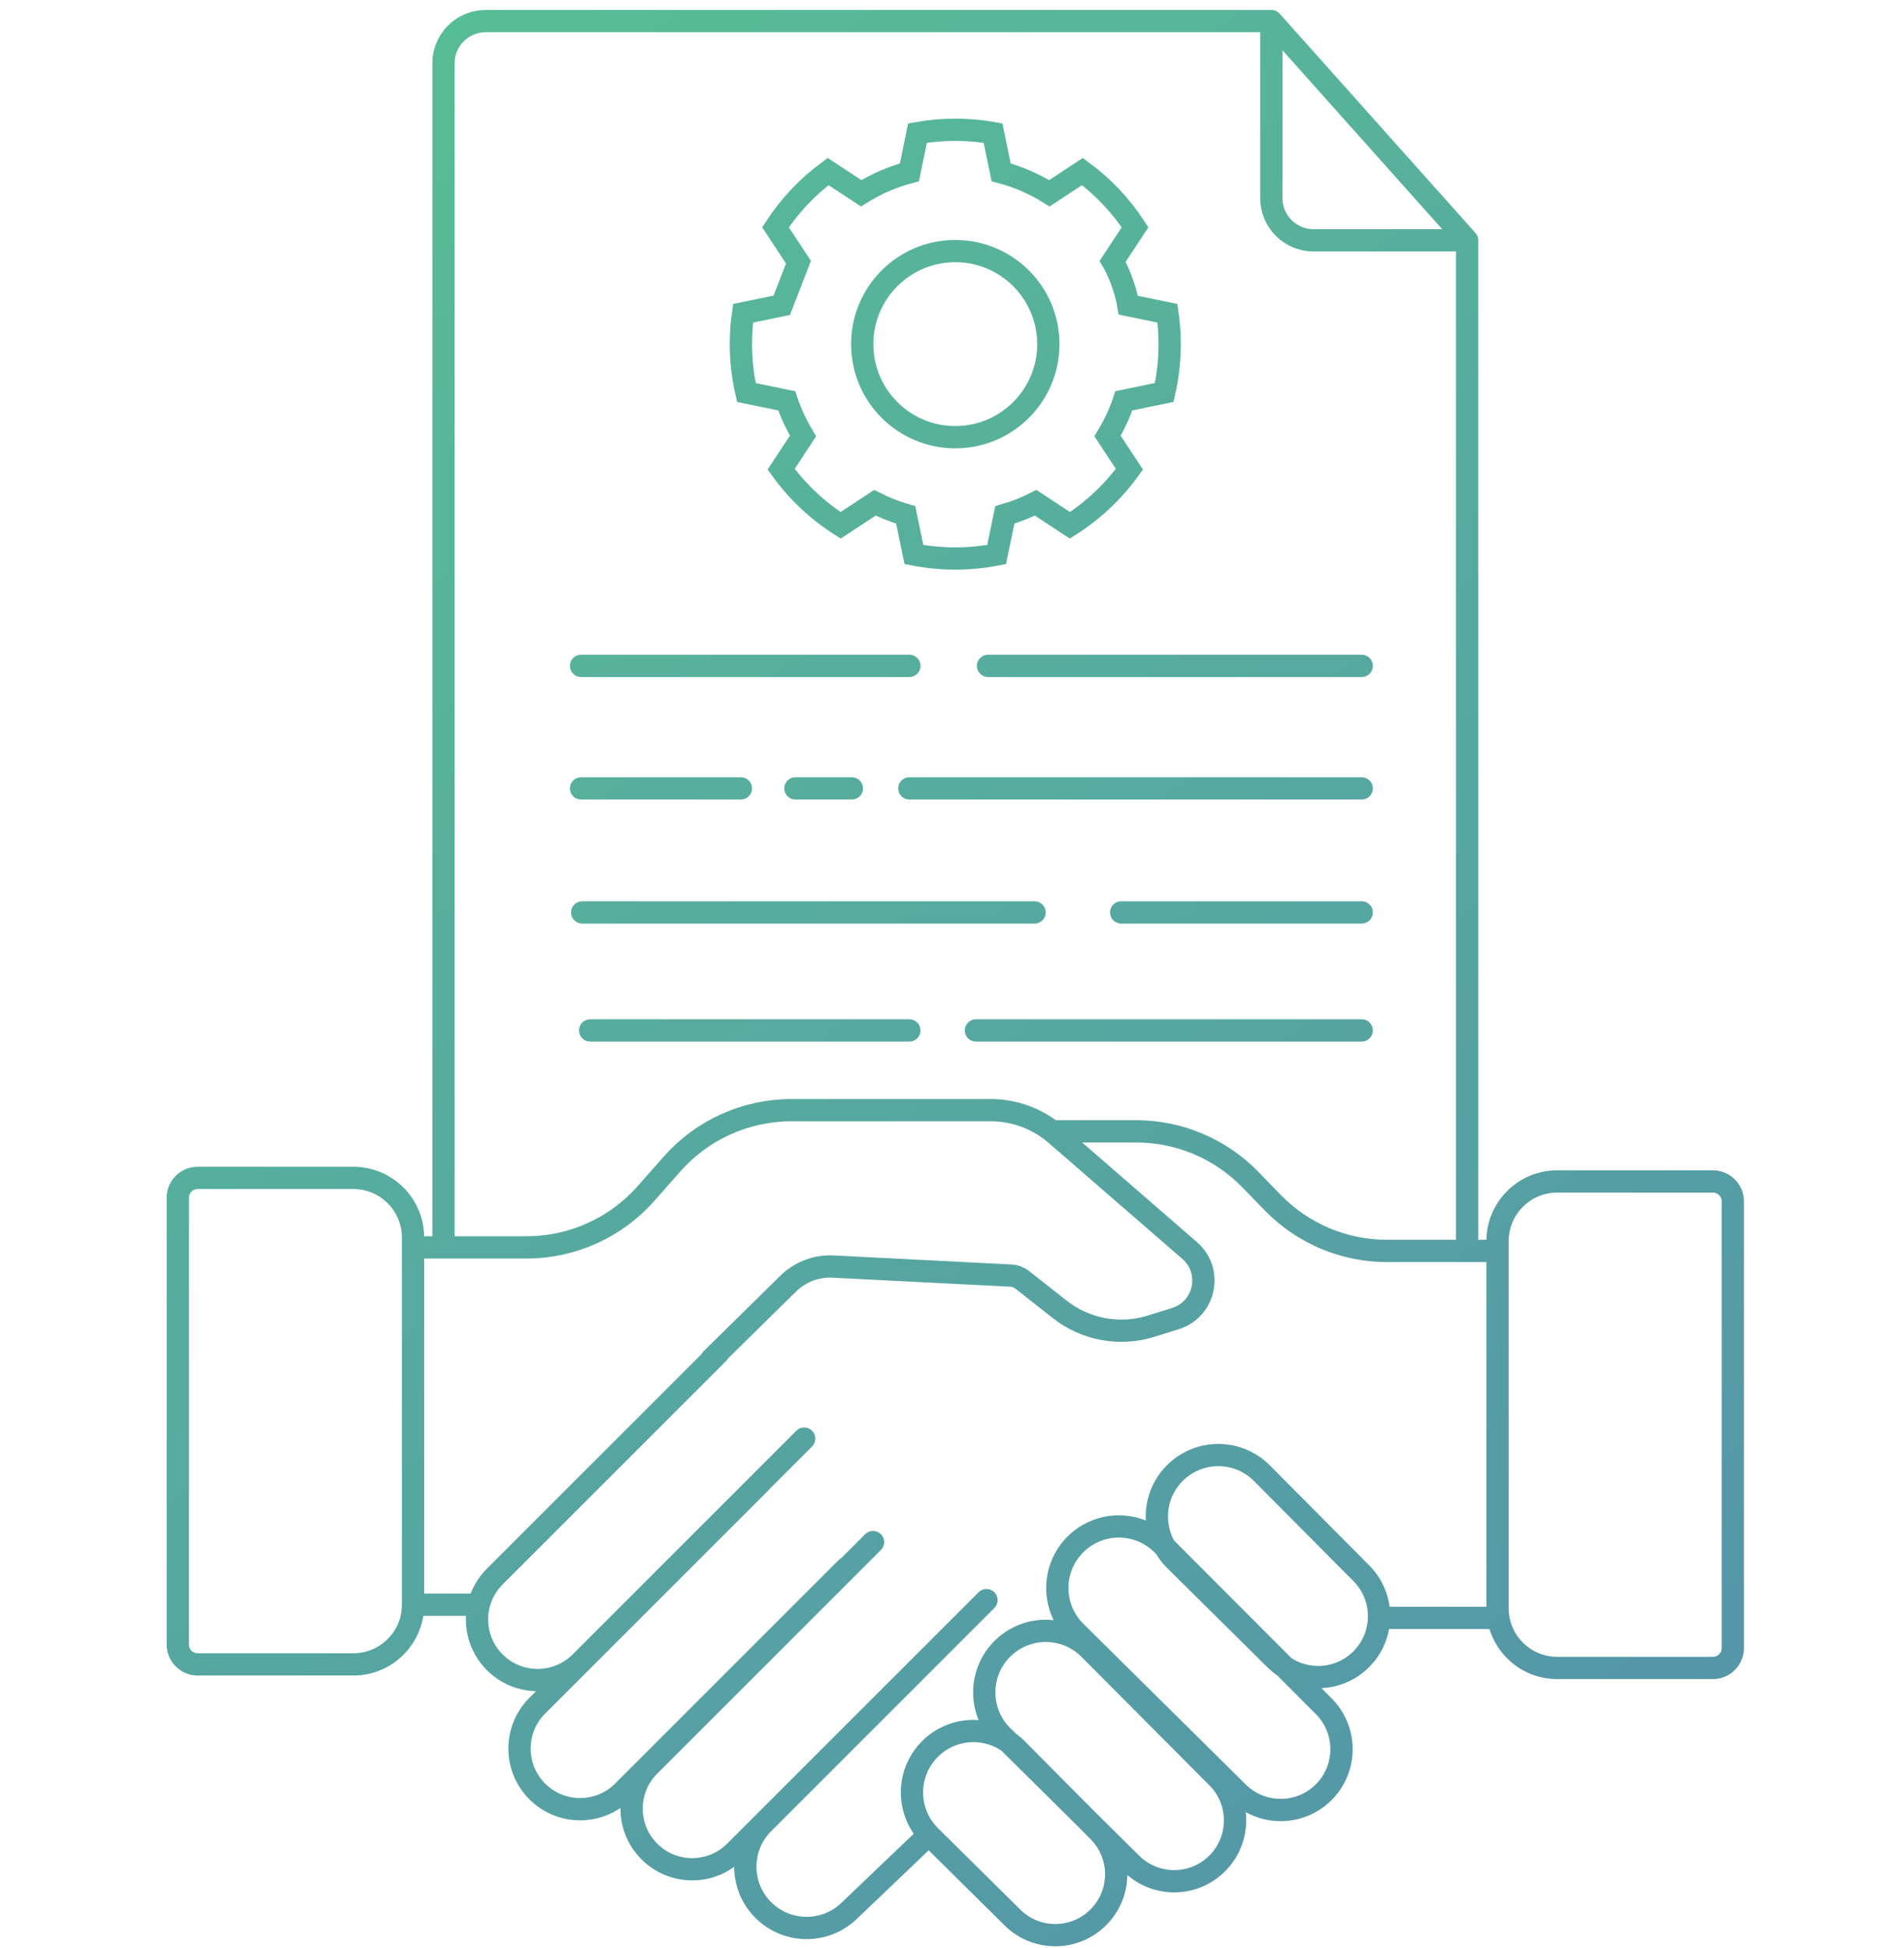<svg width="171" height="175" viewBox="0 0 171 175" fill="none" xmlns="http://www.w3.org/2000/svg">
<path d="M37.096 144.132V111.16C37.096 108.198 34.694 105.797 31.732 105.797H17.755C16.767 105.797 15.967 106.597 15.967 107.585V147.707C15.967 148.695 16.767 149.495 17.755 149.495H31.732C34.694 149.495 37.096 147.094 37.096 144.132ZM37.096 144.132H43.003M37.576 112.04H47.292C51.394 112.04 55.297 110.279 58.012 107.205L60.357 104.549C63.072 101.475 66.976 99.715 71.077 99.715H88.981C91.133 99.715 93.213 100.491 94.839 101.902L106.845 112.32C108.959 114.155 108.24 117.598 105.568 118.433L103.376 119.118C100.563 119.997 97.497 119.433 95.181 117.61L91.805 114.952C91.514 114.723 91.159 114.59 90.79 114.572L74.824 113.76C73.324 113.683 71.861 114.24 70.79 115.293L63.888 122.083M134.014 112.358H124.565C120.7 112.358 116.999 110.793 114.306 108.02L112.299 105.954C109.606 103.181 105.905 101.616 102.04 101.616H94.816M134.124 145.318H124.124M76.042 140.816L55.953 160.906C53.826 163.032 50.379 163.032 48.252 160.906C46.126 158.779 46.126 155.332 48.252 153.205L68.342 133.116M86.109 146.21L66.019 166.299C63.893 168.426 60.446 168.426 58.319 166.299C56.193 164.173 56.193 160.725 58.319 158.599L78.408 138.51M83.078 165.121L76.249 171.644C74.085 173.711 70.666 173.672 68.551 171.556C66.4 169.405 66.4 165.918 68.551 163.767L88.596 143.722M72.224 129.216L52.135 149.306C50.009 151.432 46.561 151.432 44.435 149.306C43.032 147.903 42.555 145.926 43.003 144.132M64.524 121.516L44.435 141.605C43.711 142.329 43.234 143.206 43.003 144.132M39.83 110.987V5.684C39.83 3.59 41.528 1.893 43.622 1.893H114.179M114.179 1.893V17.794C114.179 19.889 115.876 21.586 117.971 21.586H131.76M114.179 1.893L131.76 21.586M131.76 21.586V112.2M52.185 59.807H81.67M52.185 70.813H66.54M71.438 70.813H76.506M81.67 70.813H122.297M52.288 81.954H92.915M100.694 81.954H122.297M87.65 92.552H122.297M53.002 92.552H81.67M88.736 59.807H122.297M71.711 23.551L69.649 20.416C70.912 18.477 72.515 16.779 74.373 15.408L77.342 17.36C78.669 16.531 80.125 15.892 81.675 15.479L82.403 11.954C83.504 11.758 84.637 11.656 85.795 11.656C86.952 11.656 88.085 11.758 89.185 11.953L89.913 15.478C91.463 15.89 92.92 16.53 94.247 17.36L97.215 15.407C99.074 16.778 100.677 18.476 101.94 20.415L99.928 23.472C100.275 24.058 101.042 25.667 101.333 27.412L104.851 28.139C104.981 29.044 105.049 29.969 105.049 30.91C105.049 32.403 104.879 33.857 104.557 35.252L100.934 36C100.56 37.113 100.067 38.172 99.469 39.16L101.433 42.145C99.992 44.146 98.177 45.86 96.09 47.183L93.011 45.158C92.132 45.604 91.207 45.971 90.244 46.249L89.51 49.806C88.308 50.041 87.066 50.164 85.795 50.164C84.523 50.164 83.281 50.04 82.078 49.805L81.344 46.249C80.382 45.97 79.456 45.603 78.578 45.157L75.499 47.182C73.412 45.859 71.596 44.145 70.156 42.144L72.12 39.158C71.523 38.17 71.03 37.113 70.656 36.001L67.033 35.253C66.711 33.857 66.541 32.403 66.541 30.91C66.541 29.969 66.608 29.043 66.739 28.138L70.21 27.422L71.711 23.551ZM94.152 30.91C94.152 35.526 90.41 39.268 85.795 39.268C81.179 39.268 77.437 35.526 77.437 30.91C77.437 26.294 81.179 22.552 85.795 22.552C90.41 22.552 94.152 26.294 94.152 30.91ZM155.623 107.903V148.026C155.623 149.013 154.823 149.814 153.835 149.814H139.857C136.895 149.814 134.494 147.412 134.494 144.45V111.479C134.494 108.517 136.895 106.116 139.857 106.116H153.835C154.823 106.116 155.623 106.916 155.623 107.903ZM104.395 138.729L118.887 153.254C121.008 155.38 121.014 158.819 118.902 160.954C116.78 163.097 113.321 163.115 111.178 160.993L96.596 146.559C94.428 144.412 94.41 140.914 96.556 138.745C98.712 136.566 102.23 136.559 104.395 138.729ZM113.334 132.321L122.266 141.312C124.382 143.441 124.385 146.879 122.273 149.012C120.149 151.158 116.687 151.175 114.541 149.051L105.534 140.135C103.368 137.991 103.35 134.496 105.494 132.33C107.651 130.149 111.172 130.146 113.334 132.321ZM97.834 148.109L109.327 159.651C111.446 161.779 111.451 165.217 109.339 167.351C107.216 169.496 103.756 169.513 101.611 167.39L90.035 155.931C87.868 153.785 87.849 150.289 89.994 148.121C92.151 145.941 95.67 145.936 97.834 148.109ZM91.339 157.11L98.66 164.491C100.773 166.622 100.775 170.058 98.663 172.191C96.538 174.338 93.075 174.355 90.928 172.23L83.54 164.917C81.375 162.773 81.357 159.28 83.5 157.115C85.657 154.934 89.179 154.932 91.339 157.11Z" stroke="url(#paint0_linear_268_708)" stroke-width="2" stroke-linecap="round"/>
<defs>
<linearGradient id="paint0_linear_268_708" x1="207.241" y1="203.826" x2="24.603" y2="-53.16" gradientUnits="userSpaceOnUse">
<stop stop-color="#5487B0"/>
<stop offset="1" stop-color="#58C890"/>
</linearGradient>
</defs>
</svg>
